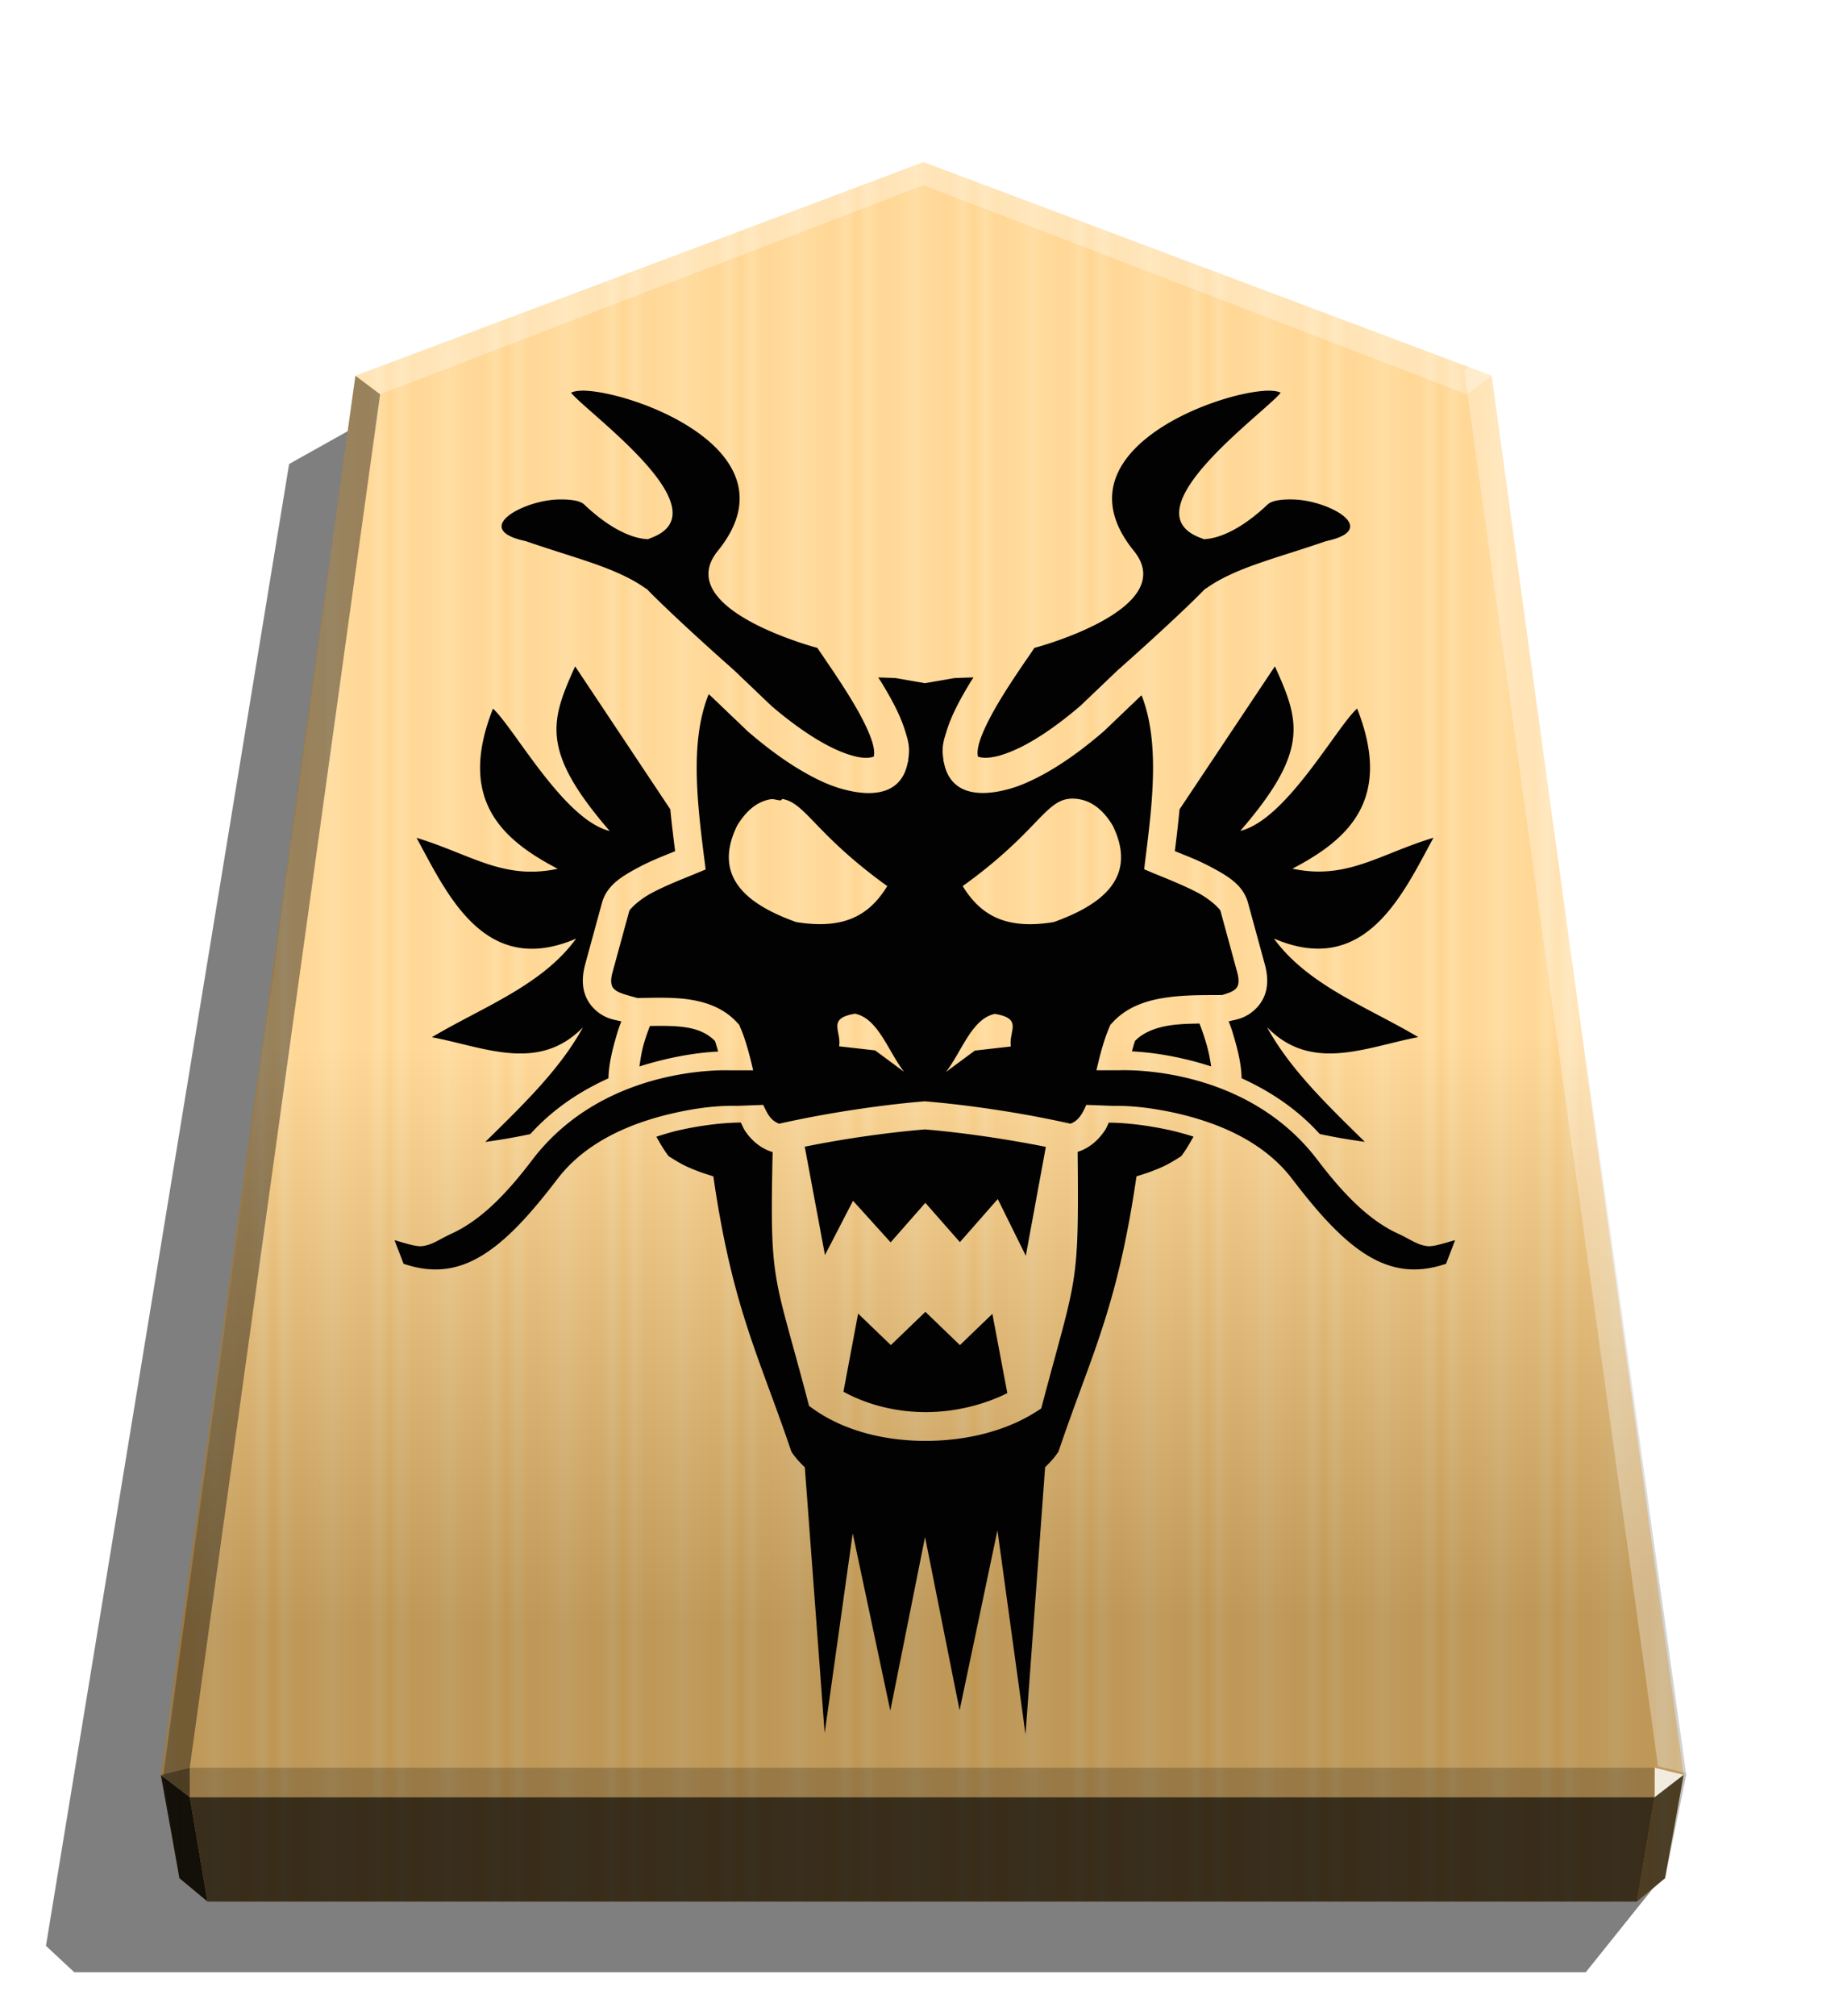<svg xmlns="http://www.w3.org/2000/svg" width="498.898" height="544.252" viewBox="0 0 1320 1440">
    <defs>
        <linearGradient id="0_DRAGON_svg__a" x1="236.943" x2="278.677" y1="670.458" y2="670.458" gradientUnits="userSpaceOnUse" spreadMethod="reflect">
            <stop offset="0" stop-color="#ffd285"/>
            <stop offset=".232" stop-color="#ffcd79"/>
            <stop offset=".616" stop-color="#ffca73"/>
            <stop offset=".808" stop-color="#ffd386"/>
            <stop offset="1" stop-color="#ffc86e"/>
        </linearGradient>
        <linearGradient id="0_DRAGON_svg__b" x1="660" x2="670.254" y1="115.844" y2="1157.469" gradientUnits="userSpaceOnUse">
            <stop offset=".604" stop-color="#fff"/>
            <stop offset="1"/>
        </linearGradient>
        <filter id="0_DRAGON_svg__c" width="1.076" height="1.06" x="-.038" y="-.03" color-interpolation-filters="sRGB">
            <feGaussianBlur in="SourceGraphic" result="blur" stdDeviation="6"/>
            <feDiffuseLighting in="blur" lighting-color="#fff" result="diffuse" surfaceScale="4">
                <feDistantLight azimuth="235" elevation="45"/>
            </feDiffuseLighting>
            <feSpecularLighting in="blur" lighting-color="#fff" result="specular" specularExponent="25" surfaceScale="4">
                <feDistantLight azimuth="280" elevation="45"/>
            </feSpecularLighting>
            <feComposite in="diffuse" in2="SourceGraphic" k1="1.4" operator="arithmetic" result="lit"/>
            <feComposite in="lit" in2="specular" k2="1" k3="1" operator="arithmetic" result="shaded"/>
            <feComposite in="shaded" in2="SourceGraphic" operator="in"/>
        </filter>
    </defs>
    <path d="m1189.86 1338.05-56.54 70.558H53.07l-20.226-18.874L206.632 331.386l63.085-35.291z" opacity=".5"/>
    <path fill="url(#0_DRAGON_svg__a)" d="M660 115.844 254.043 268.378l-139.111 999.236 13.312 73.804 20.099 16.718H1169.89l20.099-16.718 13.312-73.804-137.282-999.246z"/>
    <path fill="url(#0_DRAGON_svg__b)" d="M660 115.844 253.994 268.369l-137.243 999.246 11.442 73.812 20.099 16.719h1021.563l20.134-16.728 15.13-73.802-139.1-999.248z" opacity=".25" style="mix-blend-mode:overlay"/>
    <path fill="#fff" d="m1182.559 1262.571-.043 21.064 20.75-16.013z" opacity=".8"/>
    <path d="m1203.266 1267.622-20.75 16.013-12.661 74.512 20.099-16.719z" opacity=".6"/>
    <g fill="#fff">
        <path d="m254.044 268.378 17.664 13.248 388.293-149.381v-16.402z" opacity=".3"/>
        <path d="m1066.019 268.368-17.664 13.248L660 132.246v-16.402z" opacity=".3"/>
        <path d="m1064.146 251.267-17.664 13.248 138.452 996.966 20.707 5.052z" opacity=".3"/>
    </g>
    <path d="m253.994 268.369 17.664 13.248-136.07 980.953-20.707 5.052z" opacity=".4"/>
    <path d="m114.881 1267.622 20.75 16.013 12.661 74.512-20.099-16.719z" opacity=".9"/>
    <path d="m135.588 1262.571.043 21.064-20.75-16.013z" opacity=".6"/>
    <path d="M135.588 1262.571h1046.971l-.043 21.064H135.631z" opacity=".2"/>
    <path d="m1182.516 1283.635-12.661 74.512H148.292l-12.661-74.512z" opacity=".7"/>
    <path fill="#020202" d="M419.773 279.106c-2.515-.148-4.77-.126-6.696.096-2.057.223-3.739.66-4.963 1.295 12.418 15.141 110.165 84.67 56.704 103.861-.66.223-.99.483-1.753.737-21.371-.94-43.204-22.632-45.566-24.78-3.132-2.957-10.673-3.826-19.243-3.564-25.754 1.092-61.593 21.493-22.42 29.754 35.696 12.42 64.727 18.768 86.02 34.044l.097-.193c15.194 15.763 46.864 44.402 62.678 58.349l26.423 25.215c8.011 6.946 22.11 18.255 36.983 26.619 7.608 4.26 15.286 7.643 21.811 9.33 6.49 1.752 11.009 1.752 14.648.533-.025-.074-.044-.178.097-.864.356-1.753.104-5.067-1.117-9.235-2.439-8.217-8.217-19.368-14.72-30.137-6.49-10.761-13.58-21.193-18.691-28.688-2.515-3.782-4.56-6.66-5.883-8.72 0 0-105.034-27.575-71.118-69.387 56.237-69.343-55.508-111.893-93.344-114.226zm483.872 0v.05c-37.835 2.286-149.585 44.887-93.354 114.229 33.91 41.813-71.119 69.38-71.119 69.38-1.295 2.159-3.347 5.064-5.887 8.72-5.073 7.48-12.233 17.911-18.695 28.688-6.49 10.76-12.273 21.923-14.699 30.136-1.219 4.044-1.448 7.485-1.117 9.235.14.686.12.762.096.864 3.652 1.168 8.217 1.092 14.666-.533 6.49-1.753 14.241-5.068 21.81-9.33 14.882-8.316 28.963-19.738 36.984-26.619l26.423-25.215c15.802-13.94 47.484-42.591 62.69-58.342l.095.192c21.313-15.285 50.324-21.633 86.02-34.044 39.165-8.217 3.347-28.662-22.42-29.754-8.523-.355-16.049.61-19.244 3.564-2.337 2.159-24.193 23.79-45.566 24.78-.61-.235-.99-.533-1.752-.737-53.458-19.194 44.298-88.706 56.704-103.86-1.22-.661-2.957-1.093-4.964-1.296-1.93-.222-4.173-.245-6.695-.097zm-492.6 196.826c-17.61 38.983-25.045 60.115 24.688 117.556-32.805-7.882-68.43-73.838-83.413-87.369-25.723 65.073 6.49 93.627 46.247 114.373-38.792 8.316-61.939-10.287-100.87-22.098 21.658 39.627 48.456 100.16 114.035 71.993-24.356 33.474-66.797 48.86-103.091 70.4 37.309 7.02 76.19 25.575 108.01-7.095-16.516 30.176-43.427 55.932-69.821 81.872 10.955-1.448 21.636-3.348 32.158-5.573 16.88-18.651 36.466-31.036 55.841-39.83.197-10.34 3.043-21.085 5.773-30.52 1.6-5.646 2.109-6.512 3.434-10.136-4.77-1.169-8.724-1.524-14.272-4.923-4.668-2.957-9.228-7.643-11.511-13.975-2.337-6.368-2.21-13.747-.05-21.806l11.968-43.838c3.564-13.055 14.86-19.382 26.18-25.462 8.926-4.78 17.948-8.217 26.133-11.565-1.22-9.941-2.515-19.903-3.434-29.897zm500.074 0L842.983 578.06c-.915 9.942-2.109 19.931-3.348 29.806 8.217 3.347 17.183 6.73 26.132 11.564 11.32 6.081 22.629 12.39 26.18 25.463l11.968 43.831c2.21 8.021 2.337 15.43 0 21.816-2.336 6.368-6.903 11.026-11.564 13.975-5.479 3.391-9.434 3.782-14.222 4.923 1.296 3.693 1.83 4.488 3.434 10.137 2.827 9.428 5.583 20.195 5.774 30.527 19.365 8.832 38.953 21.163 55.842 39.822a406 406 0 0 0 32.205 5.573c-26.393-25.94-53.356-51.698-69.87-81.872 31.823 32.706 70.753 14.196 108.056 7.092-36.296-21.547-78.787-36.927-103.139-70.4 65.58 28.171 92.36-32.366 114.036-71.993-38.93 11.799-62.03 30.372-100.82 22.088 39.784-20.736 71.972-49.295 46.247-114.375-14.981 13.533-50.658 79.521-83.464 87.369 49.736-57.445 42.309-78.583 24.69-117.555zm-215.247 7.881c-6.185.169-12.395.407-13.056.483-.138.017-.33-.05-.482-.05l-21.263 3.693-21.211-3.693c-.16-.012-.381.074-.534.05-.61-.083-6.185-.305-11.656-.432.864 1.448 1.524 2.286 2.439 3.782 7 11.606 13.482 23.155 17.203 35.827 1.93 6.513 3.259 10.785 1.6 20.008.064-.407.234-.66.305-1.092-.16 1.88-.33 2.159-.356 2.26.1-.482-.038-.711.048-1.092-4.043 24.374-25.767 25.528-45.18 20.411h-.096c-9.739-2.514-18.725-6.66-27.632-11.711-17.417-9.734-32.297-21.971-40.94-29.363l-.533-.432-26.18-25.027c-.483-.406-1.296-1.168-1.83-1.6-.075.193-.761 1.6-.761 1.753v.05c-12.233 32.31-7.808 73.52-2.439 115.532l.99 7.803-7.307 3.043c-9.334 3.825-21.425 8.516-31.153 13.741-9.738 5.139-15.801 11.78-16.116 12.827l-11.969 43.831c-1.448 5.139-.99 7.882-.482 9.538.584 1.524 1.447 2.464 3.347 3.782 3.13 1.956 8.926 3.393 14.913 5.065 9.634-.1 20.571-.61 31.975.431 13.94 1.397 28.901 5.431 39.683 17.56l1.117 1.168.61 1.524c4.26 9.941 6.904 20.64 9.335 30.953h-16.444c-7.712-.222-91.346-1.828-141.426 63.981-18.908 24.884-37.036 43.265-57.82 52.74-9.03 4.13-13.108 7.805-20.693 8.829-4.668.61-12.987-2.286-19.954-4.26l6.49 16.874c22.631 7.719 41.013 3.998 58.54-7.48 18.198-11.847 35.035-31.702 51.398-53.038 21.331-28.053 55.69-41.035 84.387-47.355 24.384-5.431 38.831-4.923 44.501-4.923l18.23-.686c1.219 2.698 2.438 5.139 3.738 7.163 2.337 3.564 4.77 5.138 7.608 6.297 37.461-8.425 76.343-13.719 103.284-15.941l.813-.097.863.097c26.941 2.26 65.783 7.48 103.237 15.94 2.827-1.091 5.174-2.697 7.607-6.296 1.296-1.88 2.515-4.348 3.74-7.163l18.28.686c5.681.025 20.124-.356 44.501 4.923 28.688 6.296 63.055 19.293 84.376 47.355 16.35 21.331 33.21 41.205 51.4 53.037 17.52 11.39 35.888 15.233 58.54 7.48l6.49-16.873c-7.001 1.88-15.286 4.847-19.95 4.26-7.607-.94-11.615-4.704-20.693-8.83-20.77-9.486-38.875-27.905-57.793-52.786-50.091-65.848-133.696-64.205-141.439-63.98H783.58c2.438-10.313 5.072-21.034 9.334-30.954l.66-1.524 1.118-1.169c10.856-12.232 26.263-16.713 40.94-18.562 13.581-1.752 26.94-1.397 37.757-1.524 3.132-.94 5.987-1.829 7.912-3.043 1.93-1.168 2.738-2.26 3.348-3.782.584-1.524.94-4.26-.483-9.538l-11.96-43.845c-.28-.99-6.391-7.643-16.16-12.824-9.738-5.139-21.811-9.942-31.154-13.742l-7.198-3.043.94-7.803c5.37-42.013 9.837-83.26-2.439-115.577 0-.004-.38-.762-.38-.864-.226.203-.661.584-.864.762l-26.18 25.027-.534.431c-8.62 7.404-23.515 19.586-40.939 29.363-8.925 4.922-17.948 9.235-27.632 11.712h-.05c-19.434 5.138-41.183 4-45.231-20.447.089.482-.01.686.096 1.168-.01-.045-.178-.305-.356-2.26.053.38.18.66.242.99-1.6-9.235-.212-13.536 1.753-19.954 3.739-12.682 10.246-24.211 17.2-35.827.864-1.448 1.525-2.286 2.44-3.782zm-137.038 86.79c16.754 2.465 23.516 25.007 75.268 62.258-13.249 21.763-32.014 31.063-65.093 25.702-31.027-11.16-61.239-29.958-42.187-68.91 7.198-11.843 15.286-17.375 24.01-18.844 2.957-.482 7.913 2.16 8.012-.192zm204.494 0c2.439-.355 4.963-.304 7.912.194 8.725 1.524 16.83 7.02 24.011 18.867 19.05 38.94-11.16 57.749-42.187 68.909-33.08 5.43-51.805-3.998-65.043-25.702 51.755-37.235 58.5-59.87 75.268-62.258zM611.392 724.082c16.304 3.563 23.442 26.967 34.714 41.413l-20.693-15.286-25.706-2.913c1.752-11.115-9.03-20.008 11.656-23.34zm99.328 0c20.734 3.347 10.043 12.202 11.71 23.342l-25.706 2.914-20.694 15.285c11.283-14.455 18.372-37.861 34.671-41.413zm146.343 6.946c-6.39.098-12.75.305-18.691.991-11.83 1.524-21.098 5.139-27.198 11.422-.813 2.16-1.524 4.923-2.21 7.48 12.8.585 32.684 3.044 56.613 10.712-.762-5.138-1.829-10.711-3.434-16.205-2.438-8.113-3.957-11.987-4.963-14.504zm-392.595 1.753c-1.117 3.043-2.21 5.647-4.366 12.769-1.6 5.572-2.337 10.856-3.13 16.116 23.79-7.48 43.528-10.048 56.268-10.617-.737-2.515-1.448-5.283-2.21-7.48-6.086-6.297-14.295-9.33-25.268-10.356-6.594-.61-13.886-.584-21.262-.432zm65.145 68.938c-6.292.074-21.852.534-43.923 5.43-5.37 1.17-11.026 2.957-16.637 4.705 2.738 4.778 5.479 9.644 8.827 13.94-.166-.222 7.198 4.85 13.693 7.718 6.49 2.914 12.347 4.778 12.347 4.778l5.887 1.88.915 6.225c13.693 89.997 32.097 123.037 54.827 190.318 2.652 4.13 5.987 7.803 9.635 11.234l14.173 189.838 20.056-142.631 26.862 126.669 24.831-124.066 24.689 123.776 27.054-128.502 20.045 145.666 14.029-190.85c3.564-3.39 6.904-7.02 9.533-11.095 22.73-67.295 41.13-100.343 54.827-190.366l.94-6.225 5.888-1.88s5.882-1.88 12.395-4.778c6.49-2.913 13.817-7.881 13.655-7.719 3.348-4.348 6.086-9.235 8.826-13.975-5.582-1.752-11.198-3.347-16.586-4.559-22.116-4.851-37.766-5.43-43.975-5.43-.94 1.828-1.6 3.825-2.827 5.572-4.465 6.66-10.904 12.63-19.436 15.286.94 97.431-.61 87.399-25.024 179.42l-.99 3.828-3.348 2.159c-21.94 14.127-50.668 21.046-79.466 21.02-28.798-.011-57.84-7.02-80.096-22.806l-3.043-2.159-.914-3.563c-24.323-92.43-27.245-82.235-25.093-177.761l-.243-.05c-8.62-2.608-15.194-8.62-19.667-15.38-1.118-1.752-1.829-3.692-2.827-5.572zm131.444 4.923c-22.824 1.88-54.33 5.933-85.928 12.347l14.455 77.388 20.056-38.766 26.862 29.697 24.831-28.21 24.69 28.058 27.053-30.767 20.046 40.5 14.313-77.77c-31.771-6.367-63.47-10.574-86.405-12.468zm.305 130.286-24.689 23.766-23.393-22.506-10.498 55.794c16.596 9.134 37.218 14.564 58.681 14.564 21.314.01 41.875-5.283 58.44-13.563L709.23 938.37l-23.198 22.326z" filter="url(#0_DRAGON_svg__c)"/>
</svg>
